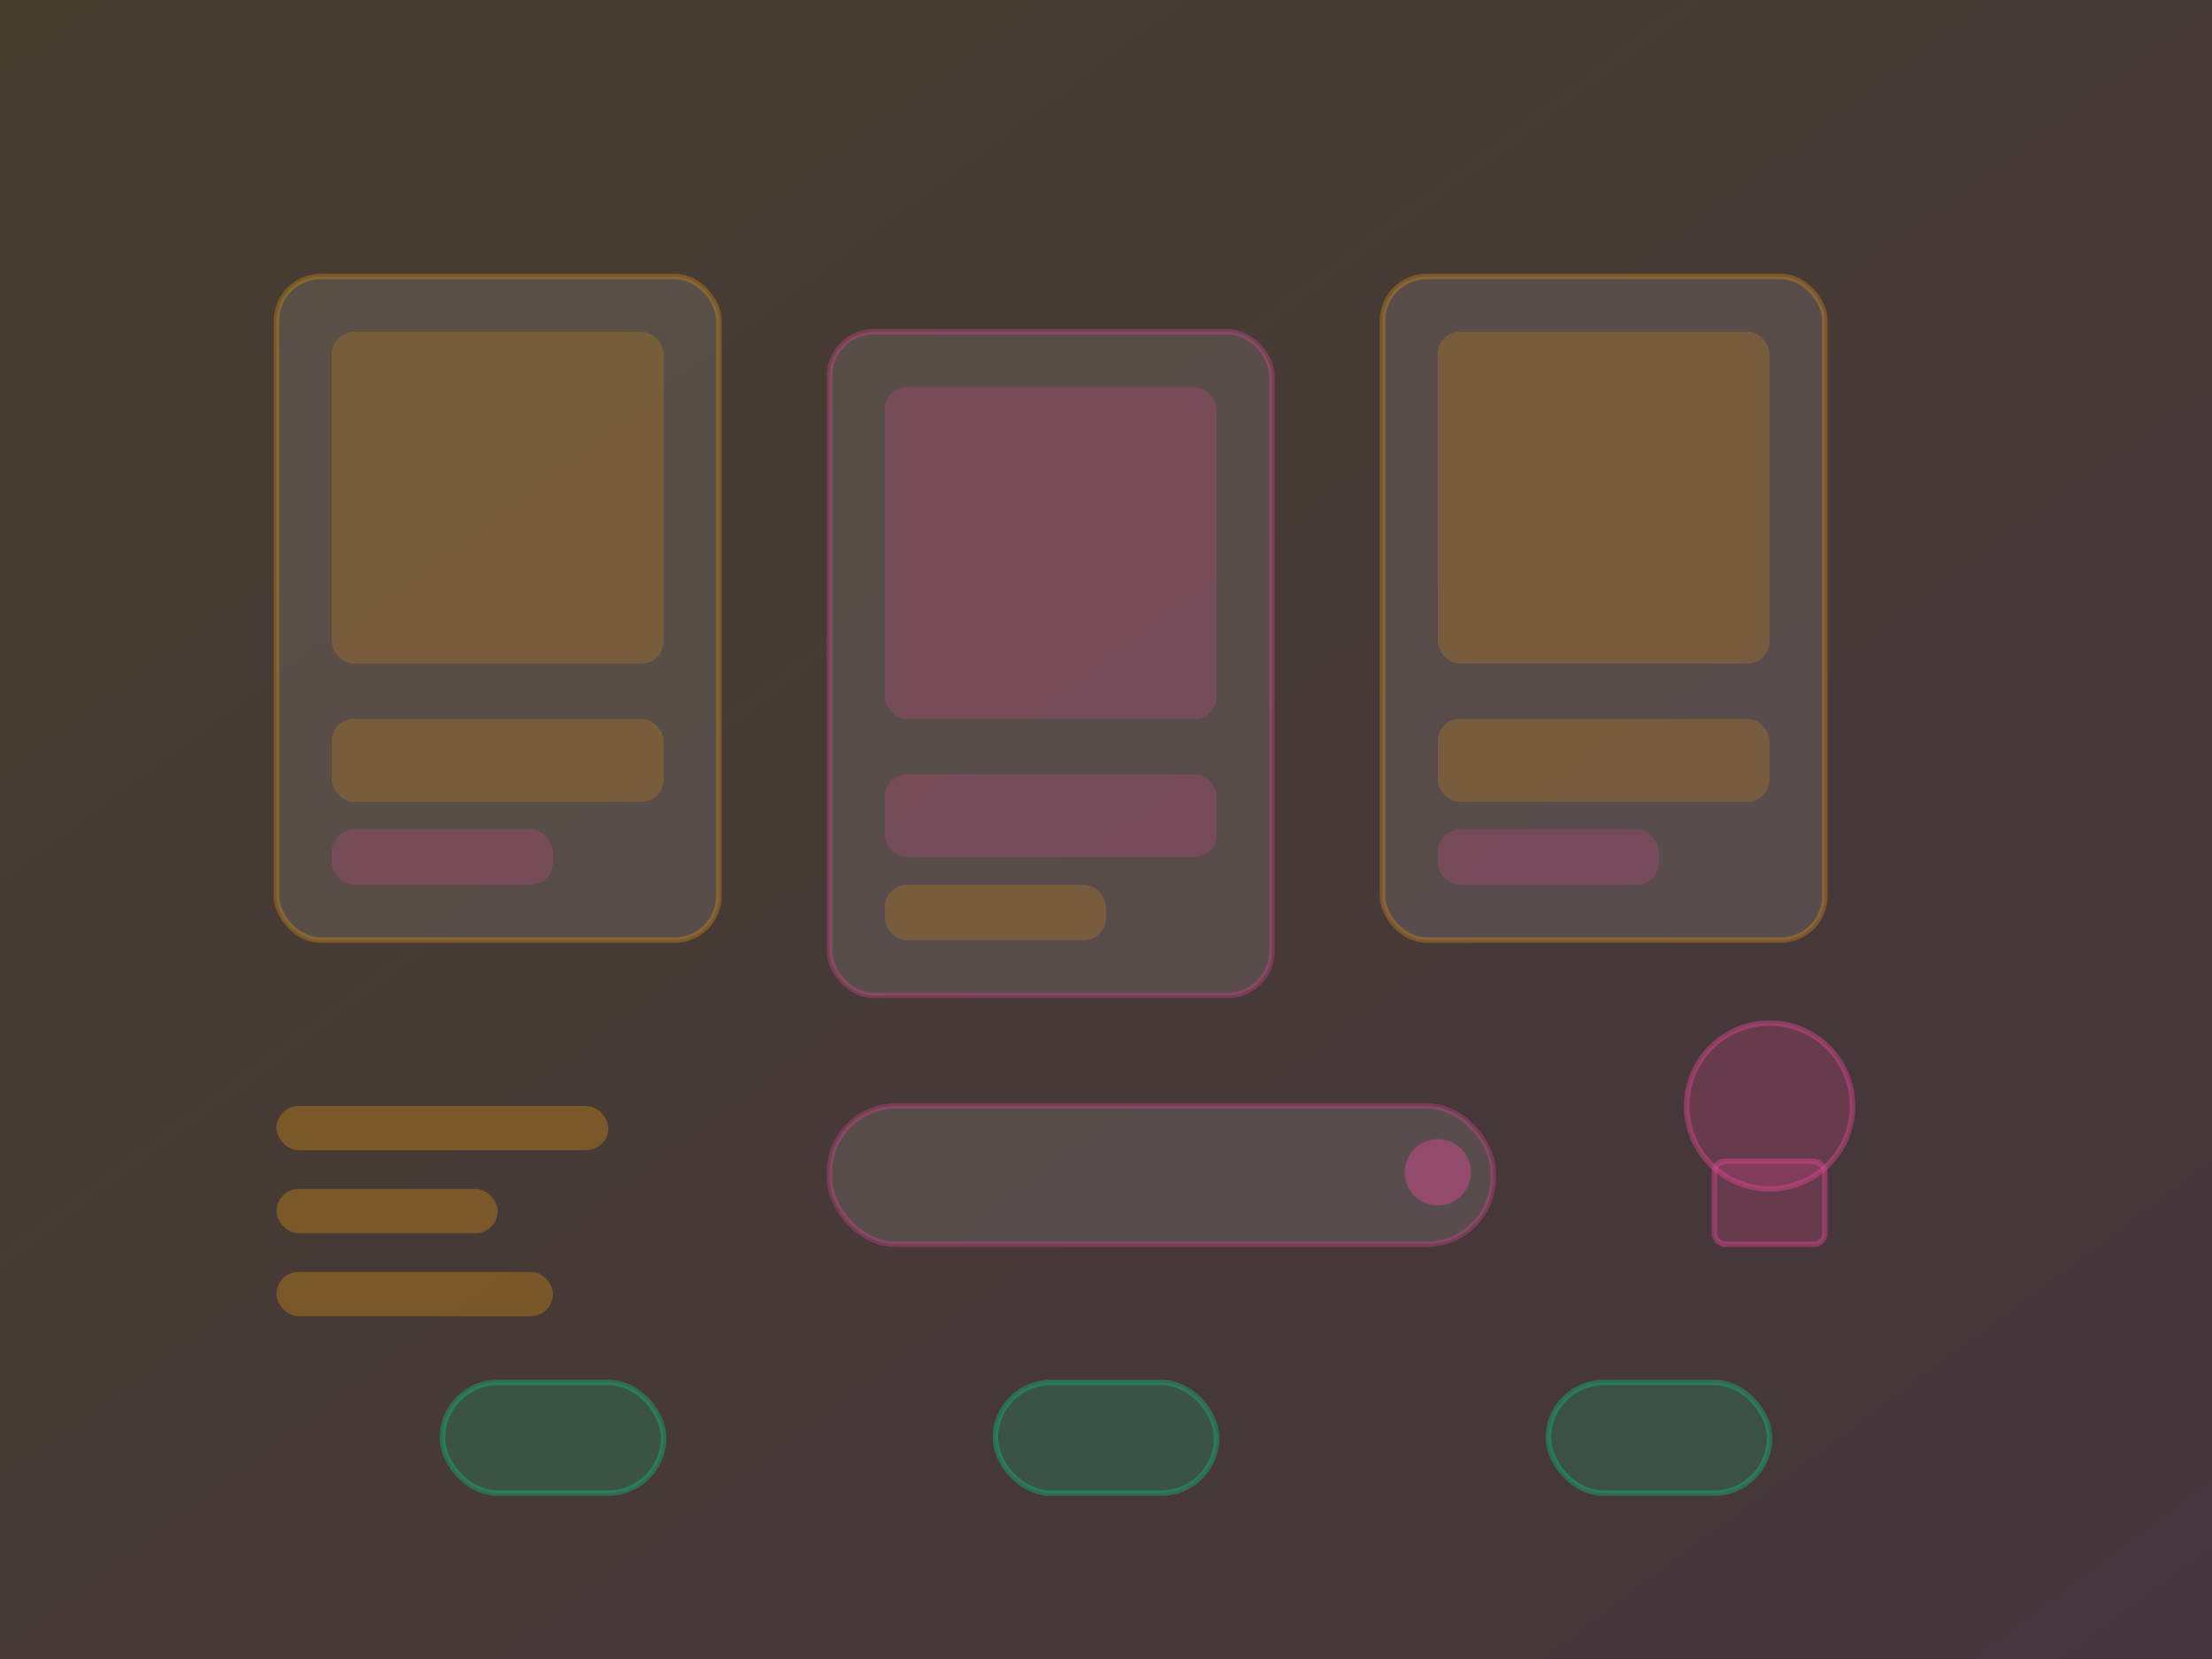 <svg xmlns="http://www.w3.org/2000/svg" viewBox="0 0 400 300" fill="none">
  <rect x="0" y="0" width="400" height="300" fill="#333333" stroke="none"/>
  <defs>
    <linearGradient id="ecommerceGradient" x1="0%" y1="0%" x2="100%" y2="100%">
      <stop offset="0%" stop-color="rgba(245, 158, 11, 0.1)"/>
      <stop offset="100%" stop-color="rgba(236, 72, 153, 0.1)"/>
    </linearGradient>
  </defs>
  
  <!-- Background -->
  <rect width="400" height="300" fill="url(#ecommerceGradient)"/>
  
  <!-- Product cards -->
  <rect x="50" y="50" width="80" height="120" rx="8" fill="rgba(255, 255, 255, 0.1)" stroke="rgba(245, 158, 11, 0.3)"/>
  <rect x="60" y="60" width="60" height="60" rx="4" fill="rgba(245, 158, 11, 0.2)"/>
  <rect x="60" y="130" width="60" height="15" rx="4" fill="rgba(245, 158, 11, 0.2)"/>
  <rect x="60" y="150" width="40" height="10" rx="4" fill="rgba(236, 72, 153, 0.2)"/>
  
  <rect x="150" y="60" width="80" height="120" rx="8" fill="rgba(255, 255, 255, 0.1)" stroke="rgba(236, 72, 153, 0.3)"/>
  <rect x="160" y="70" width="60" height="60" rx="4" fill="rgba(236, 72, 153, 0.2)"/>
  <rect x="160" y="140" width="60" height="15" rx="4" fill="rgba(236, 72, 153, 0.2)"/>
  <rect x="160" y="160" width="40" height="10" rx="4" fill="rgba(245, 158, 11, 0.2)"/>
  
  <rect x="250" y="50" width="80" height="120" rx="8" fill="rgba(255, 255, 255, 0.1)" stroke="rgba(245, 158, 11, 0.3)"/>
  <rect x="260" y="60" width="60" height="60" rx="4" fill="rgba(245, 158, 11, 0.2)"/>
  <rect x="260" y="130" width="60" height="15" rx="4" fill="rgba(245, 158, 11, 0.2)"/>
  <rect x="260" y="150" width="40" height="10" rx="4" fill="rgba(236, 72, 153, 0.2)"/>
  
  <!-- Shopping cart -->
  <circle cx="320" cy="200" r="15" fill="rgba(236, 72, 153, 0.2)" stroke="rgba(236, 72, 153, 0.4)"/>
  <rect x="310" y="210" width="20" height="15" rx="2" fill="rgba(236, 72, 153, 0.2)" stroke="rgba(236, 72, 153, 0.4)"/>
  
  <!-- Navigation menu -->
  <rect x="50" y="200" width="60" height="8" rx="4" fill="rgba(245, 158, 11, 0.3)"/>
  <rect x="50" y="215" width="40" height="8" rx="4" fill="rgba(245, 158, 11, 0.3)"/>
  <rect x="50" y="230" width="50" height="8" rx="4" fill="rgba(245, 158, 11, 0.3)"/>
  
  <!-- Search bar -->
  <rect x="150" y="200" width="120" height="25" rx="12" fill="rgba(255, 255, 255, 0.1)" stroke="rgba(236, 72, 153, 0.3)"/>
  <circle cx="260" cy="212" r="6" fill="rgba(236, 72, 153, 0.4)"/>
  
  <!-- Price tags -->
  <rect x="80" y="250" width="40" height="20" rx="10" fill="rgba(16, 185, 129, 0.2)" stroke="rgba(16, 185, 129, 0.4)"/>
  <rect x="180" y="250" width="40" height="20" rx="10" fill="rgba(16, 185, 129, 0.2)" stroke="rgba(16, 185, 129, 0.4)"/>
  <rect x="280" y="250" width="40" height="20" rx="10" fill="rgba(16, 185, 129, 0.2)" stroke="rgba(16, 185, 129, 0.4)"/>
</svg>
